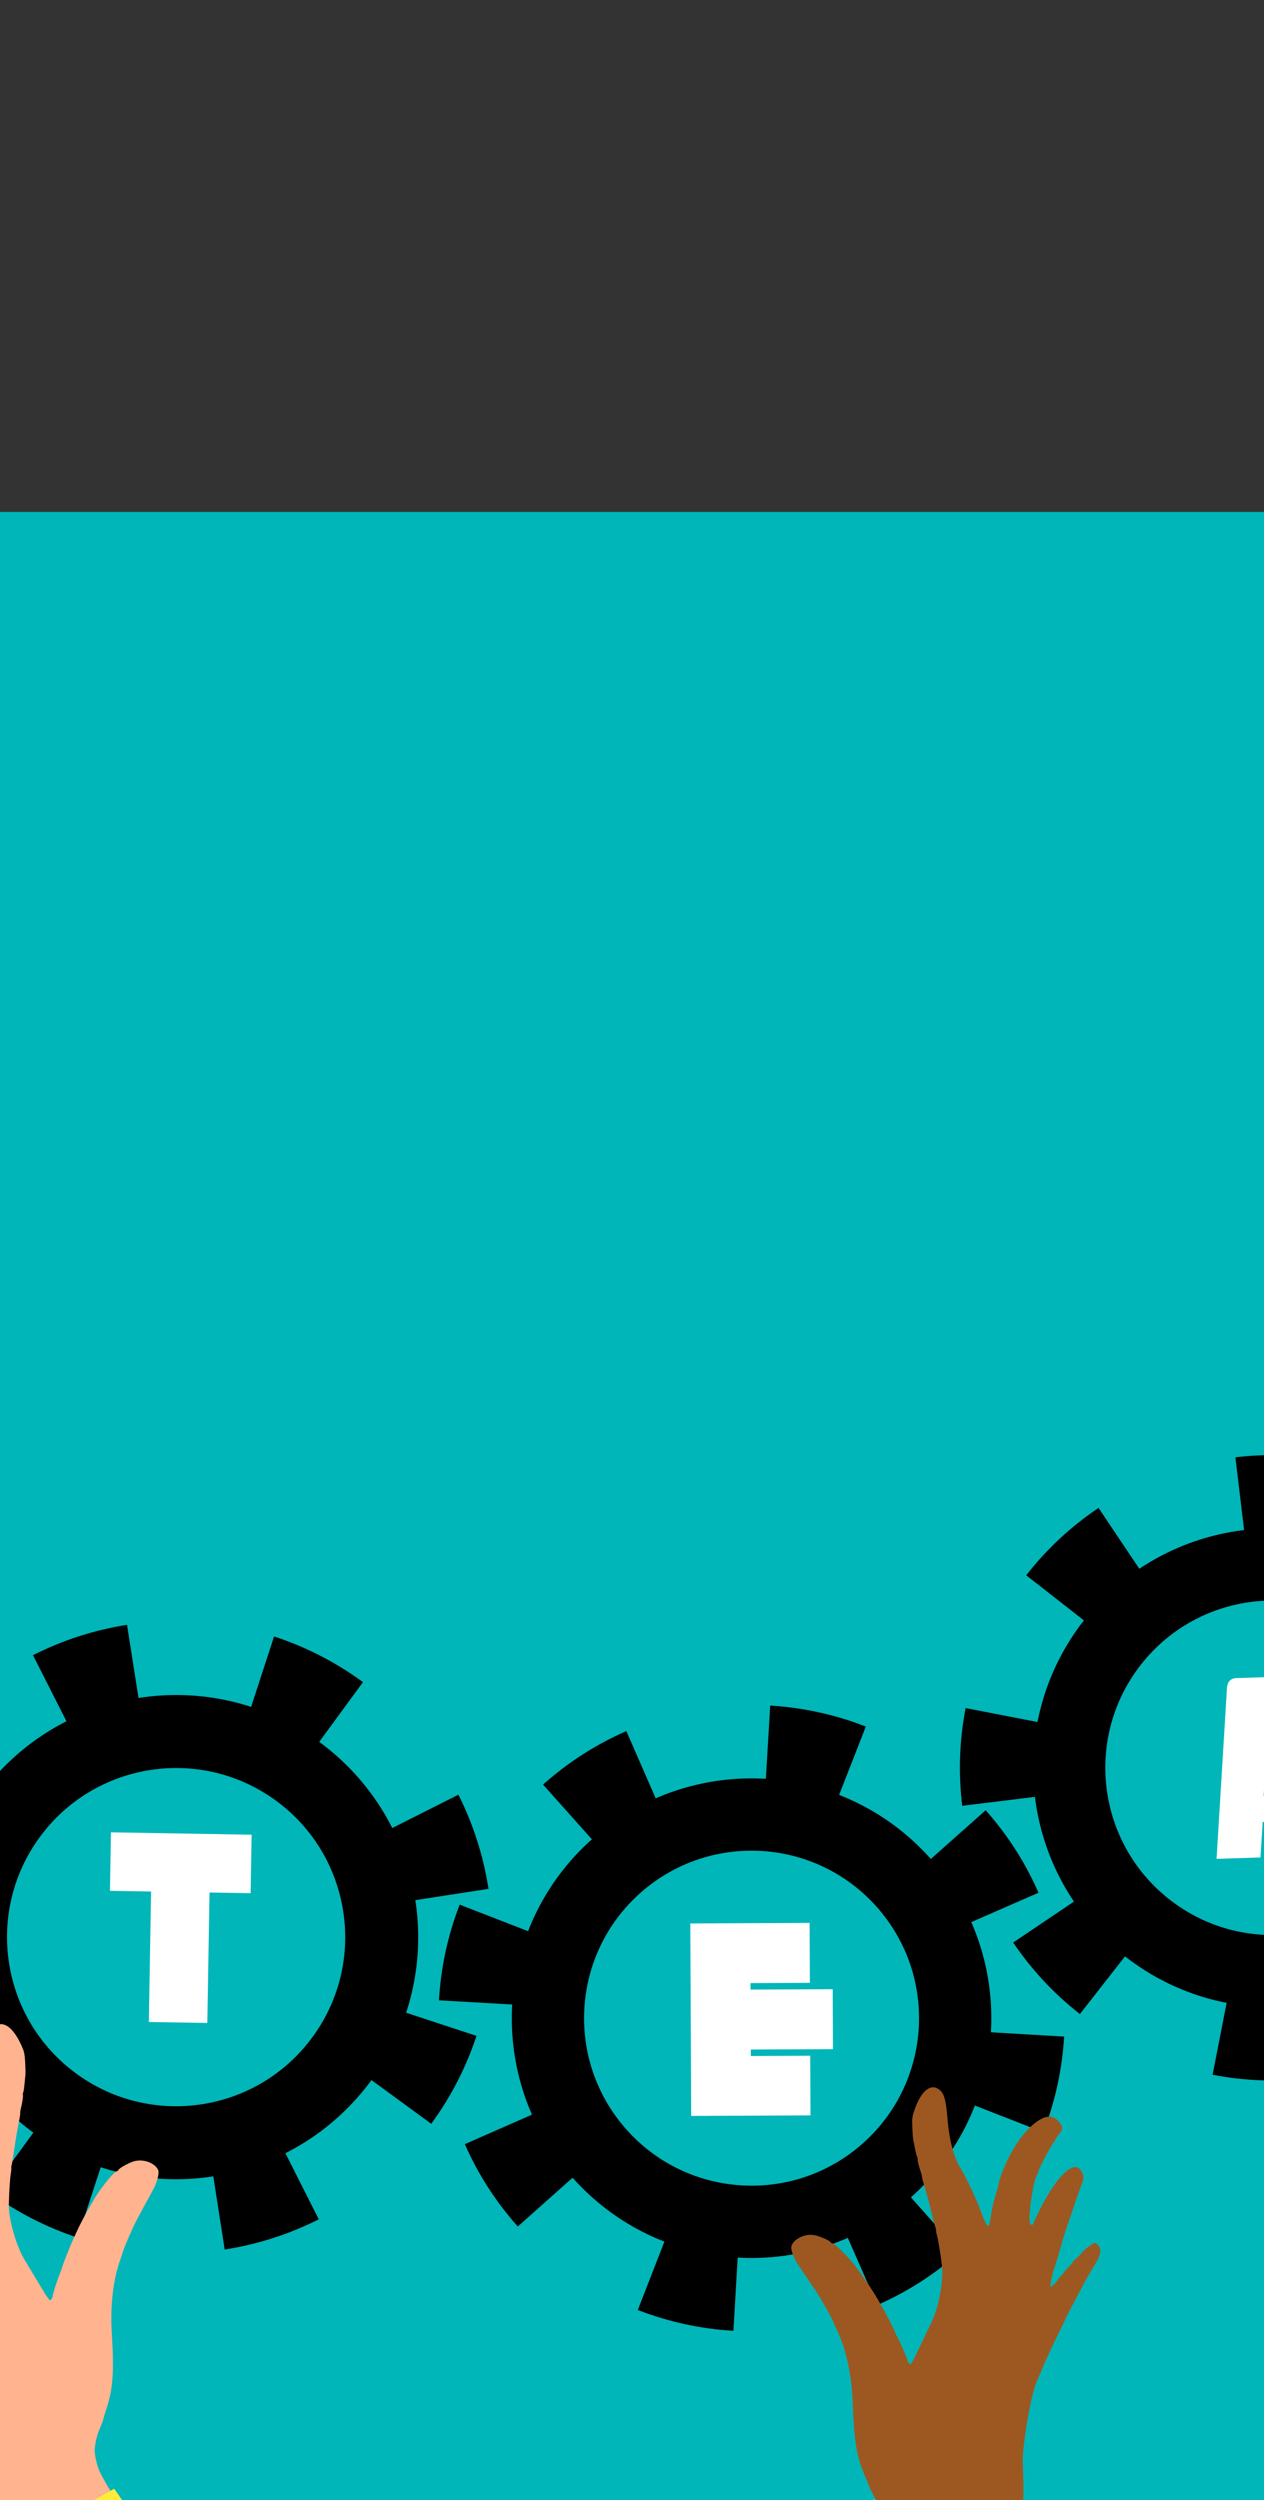 <?xml version="1.0" encoding="utf-8"?>
<svg xmlns="http://www.w3.org/2000/svg" xmlns:xlink="http://www.w3.org/1999/xlink" version= "1.1" width="720px" height="1424px" viewBox="0 0 720 1424">
<rect x="0" y="0" width="720" height="1424" fill="#333333" stroke="none"/>
<g id="layer1">
<g style="fill:rgb(0,182,185); fill-opacity:1.0; stroke-linejoin: miter">
<path d="M-230.521,291.565L697.712,291.566L1625.946,291.568L1625.946,1554.1Q697.712,1554.102,-230.521,1554.103Q-230.521,922.834,-230.521,291.565"/>
</g>
<g style="fill:rgb(0,0,0); fill-opacity:1.0; stroke-linejoin: miter">
<path d="M337.502,1047.258L337.502,1047.257C393.944,997.221,480.263,1002.413,530.301,1058.855L530.301,1058.854C580.338,1115.297,575.146,1201.615,518.705,1251.652L518.705,1251.652C462.263,1301.689,375.944,1296.498,325.907,1240.056L325.907,1240.055C275.869,1183.614,281.061,1097.296,337.502,1047.258L337.502,1047.257 M364.816,1078.069L364.817,1078.067C325.39,1113.021,321.764,1173.316,356.717,1212.743L356.717,1212.741C391.669,1252.168,451.965,1255.795,491.391,1220.843L491.391,1220.842C530.817,1185.89,534.443,1125.594,499.491,1086.168L499.491,1086.168C464.539,1046.742,404.243,1043.116,364.816,1078.069 Z"/>
</g>
<g style="fill:rgb(0,0,0); fill-opacity:1.0; stroke-linejoin: miter">
<path d="M438.735,971.422L438.735,971.42C457.292,972.53,475.687,976.525,493.19,983.37L477.034,1024.682C463.895,1019.544,450.063,1016.537,436.091,1015.702 Z M561.453,1031.022L561.454,1031.021C561.493,1031.066,561.532,1031.111,561.561,1031.142L561.561,1031.142L561.561,1031.142L561.56,1031.141C574.258,1045.465,584.253,1061.296,591.557,1077.994L550.916,1095.771C545.448,1083.271,537.951,1071.38,528.367,1060.569L528.368,1060.568L528.366,1060.567L528.368,1060.568C528.395,1060.601,528.255,1060.443,528.295,1060.487 Z M606.146,1159.936L606.145,1159.934C605.053,1178.494,601.074,1196.891,594.245,1214.4L552.918,1198.28C558.045,1185.136,561.041,1171.302,561.864,1157.329 Z M546.649,1282.706L546.649,1282.705C546.574,1282.773,546.492,1282.845,546.417,1282.912L546.418,1282.911C532.135,1295.573,516.352,1305.549,499.707,1312.846L481.895,1272.222C494.356,1266.758,506.211,1259.276,516.99,1249.719L516.99,1249.718C517.065,1249.653,517.088,1249.633,517.163,1249.566 Z M417.776,1327.505L417.776,1327.504C399.217,1326.429,380.816,1322.466,363.302,1315.651L379.387,1274.312C392.534,1279.428,406.372,1282.411,420.346,1283.222 Z M294.955,1268.115L294.956,1268.114C294.863,1268.012,294.738,1267.871,294.648,1267.769L294.649,1267.768C282.022,1253.528,272.067,1237.792,264.774,1221.199L305.384,1203.352C310.843,1215.774,318.31,1227.593,327.841,1238.343L327.841,1238.342C327.916,1238.428,327.997,1238.519,328.071,1238.602 Z M250.043,1139.28L250.043,1139.278C251.105,1120.719,255.052,1102.314,261.851,1084.795L303.205,1100.844C298.102,1113.996,295.13,1127.838,294.33,1141.812 Z M309.331,1016.405L309.332,1016.405C309.478,1016.275,309.639,1016.132,309.789,1015.998L309.79,1015.998C324.152,1003.266,340.032,993.25,356.78,985.941L374.523,1026.597C361.985,1032.069,350.057,1039.581,339.216,1049.191L339.217,1049.191C339.105,1049.29,338.981,1049.4,338.867,1049.502 Z"/>
</g>
<g style="fill:rgb(0,0,0); fill-opacity:1.0; stroke-linejoin: miter">
<path d="M535.231,941.352L535.231,941.352L535.231,941.352L535.231,941.352"/>
</g>
<g style="fill:rgb(0,0,0); fill-opacity:1.0; stroke-linejoin: miter">
<path d="M82.004,1019.056L82.004,1019.056L82.004,1019.056L82.004,1019.056L82.004,1019.056 Z"/>
</g>
<g style="fill:rgb(0,0,0); fill-opacity:1.0; stroke-linejoin: miter">
<path d="M82.004,1019.056L82.004,1019.056L82.004,1019.056L82.004,1019.056L82.004,1019.056 Z"/>
</g>
<g style="fill:rgb(157,88,33); fill-opacity:1.0; stroke-linejoin: miter">
<path d="M624.654,1288.149L624.654,1288.149L624.655,1288.149L624.654,1288.149L624.655,1288.15C623.492,1290.106,622.17,1292.228,621.772,1292.884C620.192,1295.484,615.982,1303.19,614.722,1305.702C613.965,1307.209,612.541,1309.886,611.544,1311.678C609.326,1315.664,600.136,1334.61,597.903,1339.619C597.011,1341.618,595.951,1343.893,595.544,1344.744C595.146,1345.578,594.107,1348.017,593.207,1350.194C592.3,1352.385,591.048,1355.349,590.384,1356.858C587.164,1364.176,582.277,1392.908,582.604,1402.566C582.994,1414.143,583.055,1418.002,582.906,1421.182C582.815,1423.094,582.798,1426.677,582.849,1429.182C582.898,1431.623,582.587,1436.769,582.136,1440.615C580.648,1449.834,576.48,1459.707,576.48,1459.707C575.277,1462.559,573.358,1467.164,571.278,1472.136C568.156,1479.592,567.217,1481.703,566.433,1483.33C565.971,1484.29,565.199,1486.119,564.748,1487.266C563.145,1491.351,561.597,1494.842,560.936,1496.038C560.577,1496.689,559.608,1498.874,558.746,1500.867C555.788,1507.71,575.535,1460.956,558.758,1501.399L546.85,1522.051C467.315,1500.614,472.488,1493.113,472.488,1493.113C472.971,1492.412,473.691,1491.496,474.052,1491.019C474.395,1490.565,474.906,1489.714,475.188,1489.251C475.483,1488.766,477.523,1485.722,479.689,1482.492C481.855,1479.262,484.606,1475.022,485.767,1473.066C486.928,1471.109,488.526,1468.451,489.322,1467.14C493.634,1460.046,496.418,1454.39,499.793,1446.073C501.124,1442.792,502.119,1435.621,501.604,1432.674C500.927,1428.799,499.642,1425.032,497.887,1421.794C496.155,1418.603,495.252,1416.696,494.703,1415.024C494.526,1414.483,493.545,1412.179,492.572,1409.931C487.981,1399.321,486.462,1389.947,485.706,1368.328C485.159,1352.684,482.049,1338.381,476.887,1327.422C475.927,1325.383,474.883,1322.977,474.586,1322.179C474.131,1320.954,469.476,1312.528,466.659,1307.847C465.867,1306.532,459.399,1296.849,455.092,1290.591C452.01,1286.113,450.123,1280.952,450.894,1279.006C452.457,1275.055,458.276,1272.254,463.434,1272.951C466.265,1273.334,472.595,1276.004,473.07,1277.008C473.244,1277.375,473.811,1277.685,474.315,1277.753C475.447,1277.906,480.73,1282.909,485.265,1288.2C488.863,1292.4,496.74,1303.836,500.041,1309.671C501.135,1311.604,502.209,1313.492,502.424,1313.836C503.789,1316.011,510.029,1328.188,509.986,1328.502C509.96,1328.69,510.465,1329.834,511.118,1331.025C512.932,1334.332,516.922,1343.531,516.837,1344.16C516.785,1344.538,517.26,1345.361,517.802,1346.021C518.8,1347.235,519.03,1346.891,524.394,1335.638C527.434,1329.259,530.239,1323.369,530.651,1322.521C534.677,1314.232,537.476,1298.977,536.561,1290.652C535.896,1284.607,534.452,1275.623,533.736,1273.168C533.402,1272.023,533.161,1270.784,533.212,1270.406C533.264,1270.029,533.111,1269.181,532.83,1268.497C532.581,1267.892,531.804,1264.975,531.076,1262.046C529.231,1254.634,528.715,1252.503,526.476,1244.899C525.73,1242.364,525.139,1240.106,525.181,1239.792C525.223,1239.477,524.995,1238.415,524.615,1237.345C523.417,1233.975,522.58,1230.601,522.699,1229.72C522.767,1229.217,522.563,1228.579,522.329,1228.196C522.089,1227.807,521.62,1225.859,521.245,1223.887C520.872,1221.914,520.413,1219.551,520.219,1218.687C520.013,1217.767,519.781,1214.524,519.662,1211.438C519.468,1206.412,519.619,1205.354,521.119,1201.131C524.787,1190.808,530.138,1186.479,534.915,1190.057C537.757,1192.185,538.837,1195.896,539.651,1206.198C540.632,1218.621,543.231,1228.523,547.119,1234.815C550.273,1239.917,556.121,1252.379,558.952,1260.05C562.591,1269.907,563.309,1270.119,564.512,1261.57C564.962,1258.363,566.041,1253.578,566.918,1250.878C567.796,1248.179,568.662,1245.093,568.797,1244.087C569.197,1241.13,572.13,1233.513,575.014,1227.953C579.581,1219.148,585.448,1211.875,590.952,1208.137C596.381,1204.45,600.401,1204.719,603.589,1208.949C605.615,1211.638,605.509,1212.8,603.056,1215.731C601.994,1217.0,601.092,1218.411,601.033,1218.852C600.973,1219.292,600.636,1219.887,600.279,1220.159C599.28,1220.92,591.835,1234.775,591.63,1236.284C591.537,1236.977,590.838,1238.735,590.071,1240.237C588.574,1243.169,586.15,1259.369,586.42,1264.404C586.568,1267.176,588.075,1268.213,588.766,1266.003C588.977,1265.325,590.376,1262.321,591.84,1259.372C601.819,1239.271,611.88,1229.605,615.888,1236.426C617.4,1238.998,617.536,1240.563,616.416,1243.414C615.387,1246.037,613.415,1251.466,610.484,1260.292C609.526,1263.174,608.291,1266.711,607.743,1268.248C606.743,1271.05,605.31,1275.732,603.207,1283.328C602.557,1285.673,601.584,1288.879,601.033,1290.4C599.64,1294.253,598.025,1301.482,598.403,1302.279C598.674,1302.852,602.313,1299.413,602.44,1298.469C602.465,1298.28,603.311,1297.242,604.344,1296.228C605.379,1295.215,606.223,1294.177,606.249,1293.987C606.283,1293.736,607.316,1292.579,608.519,1291.412C609.75,1290.218,610.763,1289.026,610.797,1288.774C610.84,1288.46,611.891,1287.321,613.121,1286.27C614.352,1285.219,615.825,1283.611,616.408,1282.807C617.558,1281.218,622.848,1277.336,623.792,1277.463C624.106,1277.506,624.887,1278.09,625.534,1278.788C627.403,1280.801,627.064,1284.055,624.654,1288.149L624.654,1288.149L624.654,1288.149L624.654,1288.149L624.654,1288.149 Z"/>
</g>
<g style="fill:rgb(0,0,0); fill-opacity:1.0; stroke-linejoin: miter">
<path d="M561.04,1495.845L561.058,1495.847L561.04,1495.845 Z"/>
</g>
<g style="fill:rgb(255,255,255); fill-opacity:1.0; stroke-linejoin: miter">
<path d="M497.772,1423.521L486.804,1443.558L475.835,1463.595Q521.08,1488.363,566.326,1513.132Q577.295,1493.095,588.264,1473.059Q543.018,1448.289,497.772,1423.521 Z"/>
</g>
<g style="fill:rgb(0,0,0); fill-opacity:1.0; stroke-linejoin: miter">
<path d="M181.444,991.798L181.443,991.798C119.866,946.996,33.628,960.594,-11.176,1022.171L-11.176,1022.17C-55.978,1083.747,-42.381,1169.984,19.196,1214.787L19.195,1214.787C80.772,1259.59,167.011,1245.993,211.814,1184.417L211.813,1184.416C256.619,1122.84,243.021,1036.602,181.444,991.798L181.443,991.798 M156.987,1025.412L156.986,1025.411C200,1056.708,209.499,1116.947,178.201,1159.96L178.201,1159.96C146.905,1202.972,86.665,1212.471,43.652,1181.175L43.651,1181.174C0.639,1149.879,-8.859,1089.64,22.437,1046.627L22.436,1046.626C53.733,1003.614,113.973,994.116,156.987,1025.412 Z"/>
</g>
<g style="fill:rgb(0,0,0); fill-opacity:1.0; stroke-linejoin: miter">
<path d="M72.35,925.42L72.35,925.418C53.81,928.335,35.713,934.135,18.788,942.713L39.034,982.659C51.74,976.22,65.347,971.856,79.307,969.66 Z M-45.183,997.225L-45.184,997.225C-45.219,997.274,-45.254,997.322,-45.279,997.357L-45.28,997.357L-45.279,997.357L-45.279,997.355C-56.648,1012.982,-65.155,1029.862,-70.874,1047.35L-28.308,1061.268C-24.027,1048.177,-17.648,1035.499,-9.067,1023.706L-9.068,1023.705L-9.065,1023.704L-9.067,1023.705C-9.091,1023.74,-8.966,1023.568,-9.002,1023.617 Z M-77.579,1131.11L-77.578,1131.108C-74.679,1149.653,-68.894,1167.754,-60.332,1184.686L-20.368,1164.474C-26.796,1151.764,-31.15,1138.153,-33.333,1124.191 Z M-5.871,1248.706L-5.872,1248.705C-5.79,1248.765,-5.7,1248.831,-5.618,1248.89L-5.619,1248.889C9.963,1260.227,26.792,1268.719,44.227,1274.437L58.183,1231.884C45.13,1227.603,32.491,1221.236,20.73,1212.678L20.73,1212.676C20.648,1212.619,20.624,1212.601,20.542,1212.541 Z M127.983,1281.215L127.983,1281.212C146.53,1278.33,164.637,1272.561,181.575,1264.013L161.397,1224.033C148.683,1230.45,135.066,1234.791,121.102,1236.963 Z M245.643,1209.608L245.643,1209.607C245.726,1209.495,245.838,1209.342,245.918,1209.231L245.918,1209.23C257.224,1193.694,265.7,1176.915,271.418,1159.532L228.874,1145.54C224.595,1158.553,218.239,1171.155,209.705,1182.883L209.704,1182.882C209.638,1182.975,209.565,1183.075,209.498,1183.166 Z M278.268,1075.781L278.267,1075.779C275.399,1057.232,269.645,1039.12,261.111,1022.175L221.112,1042.318C227.518,1055.039,231.848,1068.659,234.008,1082.624 Z M206.758,958.059L206.757,958.059C206.598,957.943,206.422,957.814,206.258,957.695L206.257,957.694C190.589,946.294,173.658,937.771,156.118,932.052L142.235,974.631C155.366,978.912,168.082,985.303,179.909,993.908L179.909,993.907C180.03,993.996,180.165,994.095,180.29,994.186 Z"/>
</g>
<g style="fill:rgb(0,0,0); fill-opacity:1.0; stroke-linejoin: miter">
<path d="M325.559,1021.982L325.558,1021.982L325.558,1021.983L325.559,1021.982"/>
</g>
<g style="fill:rgb(0,0,0); fill-opacity:1.0; stroke-linejoin: miter">
<path d="M-81.826,1230.39L-81.826,1230.39L-81.826,1230.39L-81.826,1230.39L-81.826,1230.39 Z"/>
</g>
<g style="fill:rgb(0,0,0); fill-opacity:1.0; stroke-linejoin: miter">
<path d="M-81.826,1230.39L-81.826,1230.39L-81.826,1230.39L-81.826,1230.39L-81.826,1230.39 Z"/>
</g>
<g style="fill:rgb(255,179,143); fill-opacity:1.0; stroke-linejoin: miter">
<path d="M-83.73,1261.748L-83.731,1261.748L-83.731,1261.749L-83.73,1261.749L-83.731,1261.749C-82.373,1263.602,-80.838,1265.606,-80.374,1266.226C-78.534,1268.686,-73.556,1276.021,-72.045,1278.423C-71.139,1279.864,-69.448,1282.415,-68.272,1284.12C-65.656,1287.91,-54.581,1306.057,-51.851,1310.873C-50.761,1312.796,-49.474,1314.979,-48.983,1315.795C-48.502,1316.594,-47.222,1318.944,-46.105,1321.044C-44.981,1323.158,-43.435,1326.016,-42.621,1327.467C-38.676,1334.509,-30.976,1362.907,-30.365,1372.644C-29.634,1384.315,-29.321,1388.2,-28.862,1391.381C-28.585,1393.294,-28.22,1396.893,-28.029,1399.415C-27.84,1401.872,-27.028,1407.013,-26.202,1410.835C-23.811,1419.954,-18.665,1429.471,-18.665,1429.471C-17.179,1432.22,-14.804,1436.661,-12.23,1441.455C-8.369,1448.645,-7.221,1450.675,-6.275,1452.234C-5.718,1453.153,-4.763,1454.917,-4.2,1456.026C-2.192,1459.975,-0.297,1463.332,0.483,1464.471C0.906,1465.091,2.093,1467.192,3.152,1469.111C6.79,1475.7,-17.594,1430.633,3.192,1469.646L17.164,1489.244C95.009,1459.982,89.081,1452.946,89.081,1452.946C88.528,1452.288,87.716,1451.438,87.306,1450.993C86.918,1450.571,86.321,1449.764,85.993,1449.326C85.65,1448.867,83.304,1446.007,80.814,1442.972C78.324,1439.936,75.148,1435.942,73.791,1434.089C72.434,1432.235,70.571,1429.72,69.643,1428.48C64.622,1421.769,61.275,1416.355,57.076,1408.326C55.419,1405.158,53.724,1398.048,53.955,1395.036C54.259,1391.076,55.184,1387.166,56.634,1383.743C58.064,1380.367,58.787,1378.363,59.176,1376.63C59.302,1376.069,60.063,1373.659,60.822,1371.305C64.406,1360.197,65.022,1350.63,63.683,1328.831C62.715,1313.057,64.451,1298.382,68.574,1286.869C69.341,1284.726,70.157,1282.207,70.378,1281.376C70.716,1280.101,74.576,1271.182,76.952,1266.205C77.62,1264.806,83.18,1254.447,86.901,1247.741C89.563,1242.942,90.959,1237.573,89.995,1235.692C88.04,1231.873,81.921,1229.623,76.805,1230.825C73.998,1231.484,67.896,1234.783,67.516,1235.836C67.376,1236.223,66.836,1236.589,66.337,1236.706C65.214,1236.97,60.391,1242.511,56.348,1248.268C53.139,1252.837,46.334,1265.095,43.583,1271.278C42.672,1273.328,41.776,1275.328,41.593,1275.696C40.432,1278.014,35.344,1290.855,35.417,1291.167C35.462,1291.354,35.066,1292.552,34.525,1293.812C33.024,1297.312,29.907,1306.944,30.053,1307.568C30.142,1307.942,29.745,1308.815,29.263,1309.531C28.379,1310.847,28.115,1310.524,21.631,1299.737C17.957,1293.622,14.567,1287.975,14.07,1287.162C9.221,1279.224,4.926,1264.165,5.038,1255.711C5.119,1249.572,5.697,1240.404,6.179,1237.867C6.403,1236.684,6.525,1235.416,6.437,1235.041C6.349,1234.667,6.42,1233.801,6.636,1233.086C6.827,1232.454,7.325,1229.447,7.773,1226.433C8.907,1218.805,9.219,1216.614,10.73,1208.755C11.234,1206.135,11.609,1203.809,11.536,1203.497C11.463,1203.185,11.589,1202.095,11.867,1200.984C12.743,1197.48,13.257,1194.008,13.052,1193.134C12.935,1192.636,13.077,1191.975,13.276,1191.568C13.479,1191.153,13.762,1189.15,13.946,1187.132C14.13,1185.114,14.363,1182.694,14.473,1181.808C14.59,1180.862,14.509,1177.582,14.329,1174.469C14.036,1169.399,13.782,1168.351,11.864,1164.252C7.176,1154.235,1.379,1150.405,-3.074,1154.464C-5.724,1156.878,-6.449,1160.711,-6.267,1171.144C-6.047,1183.724,-7.696,1193.926,-10.994,1200.626C-13.668,1206.059,-18.334,1219.149,-20.435,1227.134C-23.134,1237.392,-23.835,1237.675,-25.874,1229.2C-26.638,1226.022,-28.186,1221.318,-29.33,1218.69C-30.474,1216.063,-31.644,1213.046,-31.878,1212.047C-32.567,1209.115,-36.253,1201.746,-39.691,1196.438C-45.135,1188.033,-51.738,1181.295,-57.631,1178.072C-63.444,1174.894,-67.458,1175.555,-70.251,1180.115C-72.026,1183.014,-71.806,1184.171,-69.057,1186.878C-67.867,1188.051,-66.823,1189.381,-66.721,1189.818C-66.618,1190.254,-66.222,1190.82,-65.837,1191.059C-64.758,1191.727,-55.932,1204.927,-55.58,1206.424C-55.419,1207.11,-54.546,1208.809,-53.629,1210.244C-51.84,1213.045,-47.832,1229.09,-47.614,1234.175C-47.494,1236.975,-48.907,1238.164,-49.817,1236.009C-50.095,1235.349,-51.792,1232.466,-53.55,1229.645C-65.529,1210.414,-76.578,1201.677,-79.943,1208.92C-81.213,1211.652,-81.198,1213.237,-79.795,1215.994C-78.506,1218.53,-75.998,1223.794,-72.195,1232.378C-70.953,1235.182,-69.368,1238.616,-68.669,1240.108C-67.392,1242.827,-65.497,1247.392,-62.646,1254.821C-61.766,1257.114,-60.476,1260.241,-59.775,1261.718C-58.001,1265.453,-55.677,1272.561,-55.978,1273.399C-56.195,1274.002,-60.186,1270.898,-60.406,1269.962C-60.45,1269.775,-61.4,1268.813,-62.537,1267.895C-63.675,1266.977,-64.624,1266.016,-64.668,1265.828C-64.727,1265.579,-65.878,1264.517,-67.199,1263.461C-68.552,1262.38,-69.686,1261.281,-69.745,1261.031C-69.818,1260.719,-70.985,1259.676,-72.324,1258.74C-73.662,1257.803,-75.298,1256.331,-75.962,1255.579C-77.272,1254.095,-82.965,1250.706,-83.901,1250.926C-84.213,1250.999,-84.941,1251.663,-85.524,1252.427C-87.206,1254.631,-86.55,1257.868,-83.73,1261.748L-83.73,1261.749L-83.73,1261.748L-83.731,1261.748L-83.73,1261.748 Z"/>
</g>
<g style="fill:rgb(0,0,0); fill-opacity:1.0; stroke-linejoin: miter">
<path d="M644.234,1001.346L644.234,1001.347L644.234,1001.346L644.234,1001.347L644.234,1001.346 Z"/>
</g>
<g style="fill:rgb(0,0,0); fill-opacity:1.0; stroke-linejoin: miter">
<path d="M644.234,1001.346L644.234,1001.347L644.234,1001.346L644.234,1001.347L644.234,1001.346 Z"/>
</g>
<g style="fill:rgb(0,0,0); fill-opacity:1.0; stroke-linejoin: miter">
<path d="M617.703,922.518L617.704,922.518C664.278,863.323,750.021,853.092,809.217,899.665L809.217,899.664C868.412,946.239,878.644,1031.982,832.07,1091.177L832.071,1091.177C785.496,1150.373,699.752,1160.605,640.557,1114.03L640.557,1114.03C581.361,1067.457,571.13,981.714,617.703,922.518L617.704,922.518 M650.017,947.942L650.017,947.94C617.483,989.291,624.63,1049.184,665.98,1081.717L665.981,1081.717C707.33,1114.251,767.224,1107.104,799.757,1065.754L799.758,1065.753C832.291,1024.405,825.143,964.511,783.794,931.978L783.794,931.977C742.444,899.445,682.55,906.592,650.017,947.942 Z"/>
</g>
<g style="fill:rgb(0,0,0); fill-opacity:1.0; stroke-linejoin: miter">
<path d="M703.709,830.016L703.709,830.014C722.141,827.809,740.926,828.466,759.341,832.083L750.804,875.548C736.98,872.833,722.854,872.335,708.976,873.997 Z M834.885,866.781L834.886,866.781C834.932,866.818,834.978,866.855,835.012,866.881L835.012,866.88L835.012,866.881L835.011,866.879C850.032,878.699,862.666,892.481,872.81,907.59L836.032,932.278C828.439,920.967,818.959,910.614,807.622,901.693L807.622,901.693L807.62,901.692L807.622,901.692C807.654,901.719,807.489,901.589,807.536,901.626 Z M901.702,985.519L901.701,985.517C903.925,1003.949,903.283,1022.734,899.682,1041.152L856.21,1032.653C858.913,1018.827,859.399,1004.7,857.725,990.823 Z M865.046,1116.728L865.047,1116.728C864.984,1116.807,864.917,1116.893,864.855,1116.972L864.855,1116.971C853.07,1131.951,839.333,1144.557,824.273,1154.685L799.553,1117.928C810.827,1110.346,821.147,1100.889,830.043,1089.582L830.042,1089.58C830.104,1089.503,830.123,1089.48,830.185,1089.401 Z M746.367,1183.644L746.367,1183.642C727.938,1185.882,709.152,1185.257,690.732,1181.672L699.194,1138.192C713.022,1140.883,727.15,1141.357,741.026,1139.672 Z M615.126,1147.101L615.126,1147.1C615.017,1147.015,614.869,1146.899,614.762,1146.815L614.763,1146.815C599.826,1135.064,587.249,1121.37,577.134,1106.361L613.87,1081.609C621.441,1092.845,630.878,1103.133,642.153,1112.003L642.153,1112.002C642.241,1112.073,642.338,1112.149,642.426,1112.217 Z M548.108,1028.479L548.107,1028.477C545.854,1010.052,546.464,991.265,550.033,972.842L593.521,981.267C590.841,995.097,590.379,1009.226,592.077,1023.1 Z M584.541,897.205L584.541,897.204C584.661,897.051,584.795,896.881,584.918,896.724L584.919,896.723C596.77,881.661,610.596,868.997,625.755,858.84L650.412,895.639C639.063,903.243,628.676,912.744,619.731,924.114L619.731,924.113C619.64,924.23,619.538,924.361,619.443,924.48 Z"/>
</g>
<g style="fill:rgb(0,0,0); fill-opacity:1.0; stroke-linejoin: miter">
<path d="M541.86,966.303L541.86,966.303L541.86,966.303L541.86,966.303"/>
</g>
<g style="fill:rgb(255,199,168); fill-opacity:1.0; stroke-linejoin: miter">
<path d="M942.665,1108.22L942.666,1108.221L942.666,1108.22L942.666,1108.221L942.666,1108.221C941.871,1110.35,940.949,1112.67,940.674,1113.385C939.583,1116.221,936.816,1124.541,936.024,1127.233C935.548,1128.849,934.624,1131.731,933.963,1133.67C932.491,1137.981,926.827,1158.23,925.522,1163.55C925,1165.672,924.362,1168.096,924.114,1169.005C923.871,1169.895,923.284,1172.476,922.785,1174.775C922.283,1177.09,921.579,1180.225,921.195,1181.825C919.332,1189.589,919.634,1218.69,921.669,1228.123C924.11,1239.43,924.856,1243.211,925.274,1246.363C925.524,1248.257,926.144,1251.782,926.639,1254.234C927.121,1256.624,927.729,1261.736,927.97,1265.595C928.145,1274.919,925.803,1285.361,925.803,1285.361C925.128,1288.377,924.06,1293.243,922.899,1298.498C921.156,1306.38,920.608,1308.62,920.127,1310.359C919.843,1311.383,919.409,1313.319,919.17,1314.526C918.321,1318.824,917.418,1322.53,916.983,1323.824C916.746,1324.527,916.181,1326.846,915.688,1328.958C913.996,1336.207,925.096,1286.756,915.794,1329.477L907.761,1351.888C825.797,1344.951,829.549,1336.661,829.549,1336.661C829.899,1335.886,830.444,1334.858,830.713,1334.325C830.97,1333.819,831.321,1332.891,831.515,1332.386C831.719,1331.857,833.183,1328.504,834.737,1324.945C836.293,1321.386,838.242,1316.731,839.036,1314.602C839.829,1312.473,840.927,1309.578,841.477,1308.148C844.453,1300.411,846.184,1294.358,848.024,1285.586C848.749,1282.126,848.452,1274.903,847.423,1272.097C846.069,1268.409,844.137,1264.936,841.837,1262.067C839.569,1259.238,838.343,1257.524,837.506,1255.979C837.236,1255.479,835.863,1253.389,834.509,1251.353C828.111,1241.742,824.954,1232.801,820.371,1211.691C817.053,1196.416,811.457,1182.913,804.438,1173.061C803.133,1171.228,801.678,1169.05,801.245,1168.318C800.581,1167.195,794.509,1159.742,790.91,1155.643C789.898,1154.491,781.822,1146.125,776.478,1140.741C772.654,1136.888,769.883,1132.152,770.294,1130.102C771.13,1125.942,776.35,1122.156,781.542,1121.925C784.391,1121.799,791.086,1123.298,791.732,1124.199C791.968,1124.53,792.58,1124.733,793.087,1124.71C794.227,1124.66,800.307,1128.638,805.703,1133.032C809.984,1136.519,819.757,1146.358,824.037,1151.504C825.455,1153.21,826.845,1154.874,827.119,1155.175C828.847,1157.07,837.141,1167.926,837.155,1168.243C837.163,1168.432,837.862,1169.467,838.715,1170.521C841.085,1173.448,846.64,1181.779,846.668,1182.413C846.684,1182.793,847.297,1183.517,847.947,1184.069C849.144,1185.085,849.308,1184.707,852.581,1172.696C854.435,1165.888,856.144,1159.601,856.399,1158.694C858.882,1149.835,858.923,1134.346,856.544,1126.328C854.817,1120.507,851.803,1111.935,850.663,1109.649C850.132,1108.583,849.675,1107.409,849.658,1107.029C849.641,1106.649,849.341,1105.843,848.943,1105.221C848.591,1104.671,847.309,1101.942,846.073,1099.193C842.944,1092.237,842.058,1090.236,838.508,1083.16C837.324,1080.802,836.341,1078.688,836.327,1078.372C836.313,1078.055,835.9,1077.052,835.336,1076.068C833.561,1072.969,832.139,1069.802,832.099,1068.915C832.077,1068.409,831.764,1067.818,831.465,1067.485C831.16,1067.144,830.353,1065.313,829.635,1063.442C828.917,1061.57,828.046,1059.329,827.703,1058.515C827.337,1057.647,826.533,1054.503,825.867,1051.491C824.784,1046.586,824.744,1045.52,825.468,1041.103C827.239,1030.307,831.728,1025.104,837.057,1027.771C840.229,1029.357,841.949,1032.812,844.579,1042.791C847.75,1054.824,852.062,1064.092,857.001,1069.584C861.007,1074.038,868.967,1085.245,873.112,1092.28C878.439,1101.32,879.182,1101.4,878.845,1092.786C878.718,1089.555,878.928,1084.661,879.31,1081.852C879.693,1079.043,879.996,1075.858,879.95,1074.845C879.818,1071.869,881.347,1063.862,883.193,1057.887C886.116,1048.422,890.591,1040.234,895.334,1035.583C900.014,1030.995,904.012,1030.546,907.896,1034.136C910.365,1036.418,910.467,1037.579,908.577,1040.895C907.759,1042.331,907.124,1043.877,907.144,1044.321C907.163,1044.763,906.938,1045.408,906.635,1045.739C905.788,1046.665,900.934,1061.602,901.001,1063.122C901.032,1063.818,900.658,1065.67,900.171,1067.282C899.221,1070.43,899.717,1086.78,900.876,1091.679C901.514,1094.377,903.179,1095.128,903.466,1092.833C903.553,1092.13,904.394,1088.929,905.309,1085.772C911.543,1064.247,919.713,1052.96,924.863,1058.951C926.806,1061.211,927.217,1062.724,926.624,1065.725C926.078,1068.485,925.105,1074.169,923.792,1083.363C923.363,1086.366,922.778,1090.06,922.512,1091.668C922.028,1094.6,921.451,1099.455,920.733,1107.292C920.511,1109.712,920.125,1113.035,919.854,1114.629C919.169,1118.661,918.867,1126.052,919.379,1126.768C919.748,1127.284,922.713,1123.257,922.67,1122.307C922.661,1122.117,923.307,1120.946,924.143,1119.767C924.98,1118.588,925.625,1117.417,925.617,1117.227C925.606,1116.974,926.415,1115.654,927.39,1114.293C928.387,1112.901,929.171,1111.549,929.16,1111.296C929.146,1110.979,929.976,1109.673,930.999,1108.422C932.021,1107.171,933.184,1105.329,933.613,1104.435C934.461,1102.67,938.969,1097.915,939.92,1097.873C940.236,1097.859,941.107,1098.294,941.867,1098.865C944.061,1100.512,944.307,1103.769,942.665,1108.22L942.666,1108.221L942.665,1108.22L942.666,1108.221L942.665,1108.22 Z"/>
</g>
<g style="fill:rgb(0,0,0); fill-opacity:1.0; stroke-linejoin: miter">
<path d="M834.868,1278.225L814.471,1331.777L794.075,1385.328Q847.451,1405.658,900.825,1425.988Q921.223,1372.437,941.619,1318.885Q888.243,1298.555,834.868,1278.225 Z"/>
</g>
<g style="fill:rgb(255,255,255); fill-opacity:1.0; stroke-linejoin: miter">
<path d="M842.031,1263.784L834.813,1285.422L827.594,1307.06Q876.455,1323.361,925.316,1339.663Q932.535,1318.026,939.755,1296.388Q890.893,1280.085,842.031,1263.784 Z"/>
</g>
<g style="fill:rgb(0,0,0); fill-opacity:1.0; stroke-linejoin: miter">
<path d="M827.248,1272.808L785.678,1395.52L721.394,1554.102Q794.187,1554.101,866.98,1554.101C894.123,1474.016,921.254,1393.931,948.384,1313.846C944.059,1312.381,939.735,1310.916,935.41,1309.45Q935.256,1309.905,935.103,1310.359L935.093,1310.361Q935.245,1309.905,935.396,1309.45C930.778,1307.881,926.146,1306.312,921.514,1304.743L921.5,1304.745C897.158,1296.492,872.801,1288.241,848.446,1279.989L848.42,1279.991C848.42,1279.988,848.42,1279.986,848.42,1279.985L848.433,1279.987C848.433,1279.985,848.433,1279.985,848.433,1279.985L848.42,1279.987C844.901,1278.789,841.369,1277.592,837.837,1276.395L837.824,1276.397C834.307,1275.2,830.778,1274.004,827.248,1272.808 Z M840.278,1311.296Q840.289,1311.3,840.301,1311.303L840.275,1311.305C840.276,1311.301,840.277,1311.298,840.278,1311.296 Z M919.523,1312.021L919.523,1312.023C919.512,1312.057,919.501,1312.101,919.488,1312.151L919.476,1312.153C919.489,1312.101,919.5,1312.057,919.51,1312.021 Z M933.303,1315.723Q933.316,1315.727,933.328,1315.732L933.314,1315.734Q932.786,1317.309,932.259,1318.885L932.248,1318.887Q932.776,1317.304,933.303,1315.723 Z"/>
</g>
<g style="fill:rgb(0,0,0); fill-opacity:1.0; stroke-linejoin: miter">
<path d="M913.562,1335.742L907.761,1351.888L913.549,1335.742 Z"/>
</g>
<g style="fill:rgb(0,0,0); fill-opacity:1.0; stroke-linejoin: miter">
<path d="M917.038,1323.698C917.037,1323.702,917.036,1323.706,917.035,1323.711L917.02,1323.712C917.021,1323.706,917.023,1323.702,917.024,1323.698 Z"/>
</g>
<g style="fill:rgb(0,0,0); fill-opacity:1.0; stroke-linejoin: miter">
<path d="M920.043,1310.672Q920.055,1310.677,920.067,1310.681L920.041,1310.683C920.041,1310.678,920.042,1310.675,920.043,1310.672 Z"/>
</g>
<g style="fill:rgb(0,0,0); fill-opacity:1.0; stroke-linejoin: miter">
<path d="M848.321,1283.354Q848.333,1283.359,848.346,1283.363L848.321,1283.365C848.321,1283.36,848.321,1283.357,848.321,1283.354 Z"/>
</g>
<g style="fill:rgb(244,67,54); fill-opacity:1.0; stroke-linejoin: miter">
<path d="M191.06,1147.712L191.06,1147.712L191.06,1147.712L191.06,1147.712"/>
</g>
<g style="fill:rgb(244,67,54); fill-opacity:1.0; stroke-linejoin: miter">
<path d="M33.899,1354.492L33.899,1354.492L33.899,1354.493L33.899,1354.492"/>
</g>
<g style="fill:rgb(255,235,59); fill-opacity:1.0; stroke-linejoin: miter">
<path d="M65.067,1417.427L62.892,1418.65L-3.846,1456.154C-3.845,1456.155,-3.845,1456.157,-3.844,1456.158L-3.848,1456.159L-3.942,1456.208L-4.073,1456.282C-4.073,1456.283,-4.072,1456.284,-4.071,1456.286L-4.076,1456.287L-4.82,1456.702L11.95,1488.13L12.156,1554.103Q79.566,1554.102,146.976,1554.102C145.371,1549.732,143.915,1545.696,142.556,1542.014C141.343,1538.728,137.383,1522.979,131.627,1494.216C130.418,1488.175,128.584,1482.812,126.327,1478.149C122.995,1471.266,118.219,1466.316,112.459,1462.827C107.671,1459.927,100.31,1456.785,90.161,1453.742L65.067,1417.427 Z M0.288,1464.181C0.293,1464.191,0.298,1464.2,0.303,1464.21L0.299,1464.212C0.294,1464.2,0.289,1464.191,0.284,1464.181 Z"/>
</g>
<g style="fill:rgb(229,227,210); fill-opacity:1.0; stroke-linejoin: miter">
<path d="M344.792,920.24L344.792,920.24L344.792,920.239L344.792,920.24"/>
</g>
<g style="fill:rgb(229,227,210); fill-opacity:1.0; stroke-linejoin: miter">
<path d="M576.533,1051.178L576.533,1051.178L576.533,1051.179L576.533,1051.178"/>
</g>
<g style="fill:rgb(0,0,0); fill-opacity:1.0; stroke-linejoin: miter">
<path d="M915.286,960.482L915.284,960.482C869.151,882.415,895.039,781.73,973.107,735.596L973.106,735.595C1051.175,689.462,1151.861,715.348,1197.994,793.415L1197.994,793.414C1244.128,871.481,1218.241,972.167,1140.174,1018.301L1140.172,1018.3C1062.106,1064.435,961.421,1038.549,915.286,960.482L915.284,960.482 M957.901,935.299L957.9,935.298C990.127,989.831,1060.458,1007.913,1114.991,975.687L1114.989,975.686C1169.523,943.461,1187.606,873.13,1155.38,818.598L1155.379,818.597C1123.154,764.066,1052.822,745.984,998.29,778.21L998.289,778.209C943.758,810.435,925.674,880.767,957.901,935.299 Z"/>
</g>
<g style="fill:rgb(0,0,0); fill-opacity:1.0; stroke-linejoin: miter">
<path d="M848.957,823.647L848.955,823.647C854.513,802,863.438,781.205,875.524,762.114L920.583,790.639C911.51,804.97,904.795,820.606,900.611,836.904 Z M947.389,692.458L947.389,692.457C947.451,692.421,947.512,692.385,947.556,692.359L947.556,692.358L947.556,692.359L947.554,692.359C967.366,680.652,988.339,672.48,1009.718,667.682L1021.395,719.716C1005.39,723.308,989.64,729.433,974.688,738.27L974.687,738.269L974.685,738.271L974.686,738.269C974.731,738.244,974.513,738.373,974.575,738.337 Z M1109.766,669.221L1109.764,669.222C1131.419,674.76,1152.221,683.666,1171.321,695.735L1142.835,740.818C1128.497,731.758,1112.856,725.056,1096.553,720.887 Z M1241.042,767.544L1241.041,767.543C1241.103,767.647,1241.17,767.761,1241.232,767.864L1241.231,767.863C1252.905,787.618,1261.065,808.528,1265.868,829.843L1213.844,841.566C1210.248,825.609,1204.132,809.905,1195.321,794.995L1195.319,794.995C1195.259,794.892,1195.241,794.86,1195.18,794.757 Z M1264.414,929.894L1264.411,929.894C1258.895,951.552,1250.004,972.362,1237.952,991.472L1192.846,963.025C1201.893,948.68,1208.582,933.032,1212.738,916.725 Z M1166.203,1061.253L1166.203,1061.253C1166.061,1061.338,1165.866,1061.454,1165.725,1061.537L1165.724,1061.536C1146.027,1073.178,1125.177,1081.325,1103.924,1086.134L1092.157,1034.12C1108.067,1030.521,1123.726,1024.413,1138.594,1015.626L1138.593,1015.625C1138.712,1015.557,1138.838,1015.482,1138.954,1015.413 Z M1003.87,1084.766L1003.868,1084.766C982.207,1079.265,961.389,1070.394,942.269,1058.359L970.678,1013.226C985.031,1022.26,1000.686,1028.936,1016.996,1033.078 Z M872.424,986.668L872.424,986.667C872.304,986.465,872.172,986.241,872.048,986.034L872.048,986.033C860.309,966.168,852.123,945.133,847.331,923.694L899.376,912.061C902.963,928.111,909.099,943.908,917.96,958.902L917.959,958.902C918.051,959.056,918.152,959.227,918.246,959.385 Z"/>
</g>
<g style="fill:rgb(255,179,143); fill-opacity:1.0; stroke-linejoin: miter">
<path d="M1281.008,677.11L1281.008,677.11L1281.008,677.109L1281.008,677.11L1281.009,677.11C1282.886,678.782,1284.909,680.662,1285.536,681.232C1288.023,683.491,1295.494,689.677,1297.952,691.572C1299.428,692.709,1302.03,694.816,1303.764,696.274C1307.62,699.518,1326.23,713.467,1331.192,716.942C1333.172,718.329,1335.416,719.957,1336.254,720.577C1337.074,721.184,1339.5,722.823,1341.671,724.258C1343.856,725.702,1346.807,727.683,1348.303,728.72C1355.562,733.75,1385.688,745.092,1396.229,746.769C1408.864,748.781,1413.062,749.526,1416.479,750.357C1418.533,750.857,1422.415,751.629,1425.141,752.1C1427.799,752.561,1433.313,753.981,1437.389,755.278C1447.072,758.831,1456.901,765.426,1456.901,765.426C1459.74,767.331,1464.33,770.38,1469.283,773.682C1476.712,778.635,1478.803,780.096,1480.403,781.289C1481.346,781.991,1483.168,783.214,1484.317,783.943C1488.408,786.54,1491.868,788.954,1493.027,789.922C1493.657,790.448,1495.822,791.959,1497.803,793.312C1504.6,797.96,1458.056,766.714,1498.381,793.411L1518.271,810.667C1478.298,892.4,1471.252,885.212,1471.252,885.212C1470.593,884.541,1469.752,883.567,1469.31,883.075C1468.891,882.609,1468.075,881.875,1467.632,881.472C1467.169,881.05,1464.297,878.199,1461.25,875.171C1458.204,872.143,1454.184,868.268,1452.307,866.597C1450.429,864.926,1447.884,862.636,1446.63,861.496C1439.844,855.329,1434.297,851.121,1425.988,845.712C1422.711,843.578,1415.145,840.992,1411.841,840.931C1407.496,840.849,1403.141,841.45,1399.262,842.673C1395.437,843.879,1393.178,844.457,1391.25,844.702C1390.627,844.78,1387.922,845.358,1385.28,845.94C1372.81,848.687,1362.327,848.363,1338.725,844.636C1321.647,841.939,1305.483,842.303,1292.515,845.595C1290.102,846.207,1287.274,846.834,1286.345,846.988C1284.922,847.223,1274.806,850.499,1269.139,852.569C1267.545,853.152,1255.686,858.128,1247.994,861.482C1242.49,863.882,1236.497,864.844,1234.549,863.598C1230.594,861.072,1228.781,854.173,1230.621,848.727C1231.632,845.739,1235.859,839.436,1237.047,839.132C1237.482,839.02,1237.937,838.47,1238.117,837.939C1238.521,836.744,1245.057,832.067,1251.748,828.263C1257.058,825.244,1271.116,819.108,1278.136,816.756C1280.463,815.977,1282.736,815.21,1283.154,815.048C1285.8,814.025,1300.315,809.821,1300.648,809.933C1300.846,810.001,1302.193,809.694,1303.622,809.236C1307.588,807.965,1318.403,805.573,1319.067,805.798C1319.466,805.933,1320.457,805.592,1321.287,805.142C1322.813,804.315,1322.489,803.994,1311.416,795.811C1305.138,791.173,1299.341,786.893,1298.508,786.268C1290.367,780.16,1274.414,773.916,1265.194,773.158C1258.5,772.607,1248.456,772.283,1245.642,772.543C1244.331,772.664,1242.936,772.665,1242.537,772.53C1242.139,772.395,1241.188,772.382,1240.387,772.543C1239.679,772.686,1236.352,772.915,1233.023,773.089C1224.598,773.531,1222.179,773.642,1213.463,774.47C1210.557,774.746,1207.984,774.913,1207.652,774.8C1207.32,774.688,1206.12,774.713,1204.88,774.9C1200.974,775.489,1197.139,775.688,1196.209,775.373C1195.678,775.194,1194.943,775.28,1194.479,775.455C1194.006,775.632,1191.795,775.732,1189.578,775.723C1187.361,775.713,1184.702,775.714,1183.725,775.742C1182.683,775.772,1179.119,775.342,1175.748,774.822C1170.256,773.974,1169.141,773.589,1164.877,771.074C1154.455,764.925,1150.888,758.213,1155.771,753.786C1158.676,751.152,1162.927,750.762,1174.269,752.046C1187.947,753.594,1199.23,752.859,1206.87,749.965C1213.066,747.619,1227.808,743.899,1236.722,742.442C1248.176,740.57,1248.556,739.835,1239.54,736.733C1236.158,735.571,1231.196,733.395,1228.452,731.876C1225.71,730.356,1222.546,728.768,1221.483,728.41C1218.362,727.354,1210.719,722.573,1205.296,718.276C1196.709,711.472,1190.057,703.58,1187.162,696.827C1184.305,690.165,1185.442,685.863,1190.699,683.296C1194.041,681.663,1195.279,682.023,1197.941,685.299C1199.094,686.717,1200.435,687.993,1200.9,688.149C1201.364,688.306,1201.939,688.797,1202.159,689.241C1202.774,690.485,1216.231,701.472,1217.825,702.011C1218.556,702.258,1220.316,703.385,1221.783,704.533C1224.647,706.773,1241.704,712.808,1247.22,713.574C1250.257,713.997,1251.699,712.581,1249.446,711.367C1248.757,710.995,1245.793,708.846,1242.904,706.639C1223.207,691.591,1214.841,678.649,1223.08,675.737C1226.188,674.639,1227.912,674.821,1230.769,676.635C1233.397,678.303,1238.868,681.582,1247.822,686.616C1250.746,688.261,1254.321,690.344,1255.873,691.262C1258.701,692.935,1263.476,695.474,1271.27,699.352C1273.676,700.55,1276.947,702.279,1278.482,703.196C1282.366,705.517,1289.865,708.788,1290.809,708.547C1291.487,708.373,1288.523,703.704,1287.526,703.368C1287.327,703.301,1286.379,702.165,1285.497,700.832C1284.616,699.497,1283.668,698.363,1283.468,698.295C1283.202,698.206,1282.166,696.842,1281.153,695.292C1280.117,693.706,1279.037,692.357,1278.772,692.267C1278.44,692.155,1277.426,690.776,1276.545,689.22C1275.665,687.665,1274.231,685.73,1273.481,684.928C1272.001,683.347,1268.904,676.795,1269.24,675.798C1269.352,675.466,1270.15,674.743,1271.043,674.187C1273.619,672.584,1277.077,673.636,1281.008,677.11L1281.008,677.11L1281.008,677.11L1281.008,677.11L1281.008,677.11 Z"/>
</g>
<g style="fill:rgb(255,255,255); fill-opacity:1.0; stroke-linejoin: miter">
<path d="M1401.11,843.161L1420.529,859.268L1439.949,875.375Q1476.322,831.524,1512.695,787.672Q1493.276,771.565,1473.857,755.457Q1437.483,799.309,1401.11,843.161 Z"/>
</g>
<g style="fill:rgb(0,0,0); fill-opacity:1.0; stroke-linejoin: miter">
<path d="M882.721,968.792L882.72,968.793L882.721,968.793L882.721,968.792"/>
</g>
<g style="fill:rgb(229,227,210); fill-opacity:1.0; stroke-linejoin: miter">
<path d="M974.63,679.275L974.63,679.275L974.63,679.274L974.63,679.275"/>
</g>
<g style="fill:rgb(0,0,0); fill-opacity:1.0; stroke-linejoin: miter">
<path d="M1413.131,856.329L1413.131,856.331L1413.131,856.332L1413.131,856.334L1413.131,856.336L1413.131,856.337L1625.343,1006.144C1627.497,905.66,1626.09,827.125,1625.955,826.95C1625.627,826.525,1497.769,768.781,1496.117,768.478C1494.465,768.176,1424.728,843.483,1413.131,856.329L1413.131,856.33L1413.131,856.329L1413.131,856.331L1413.131,856.329L1413.131,856.331L1413.131,856.329 Z"/>
</g>
<g>
<g style="fill:rgb(255,255,255); fill-opacity:1.0; stroke-linejoin: miter">
<path d="M63.203,1043.601L62.639,1076.908L86.048,1077.305L84.789,1151.617L118.096,1152.181L119.355,1077.869L142.764,1078.265L143.328,1044.958L63.203,1043.601 Z"/>
</g>
</g>
<g>
<g style="fill:rgb(255,255,255); fill-opacity:1.0; stroke-linejoin: miter">
<path d="M461.167,1095.185L393.21,1095.496L393.713,1205.124L461.67,1204.812L461.514,1170.834L427.696,1170.989L427.679,1167.303L474.479,1167.088L474.323,1132.95L427.522,1133.164L427.505,1129.478L461.324,1129.323L461.167,1095.185 Z"/>
</g>
</g>
<g>
<g style="fill:rgb(255,255,255); fill-opacity:1.0; stroke-linejoin: miter">
<path d="M724.185,993.835Q725.035,993.835,725.191,994.824L728.869,1022.177Q728.91,1023.454,727.378,1023.502L721.379,1023.693Q721.323,1023.694,721.269,1023.694Q719.846,1023.694,719.807,1022.465L721.617,994.938Q721.712,993.913,722.478,993.888L724.137,993.836Q724.161,993.835,724.185,993.835 Z M742.399,954.547Q742.293,954.547,742.183,954.55L704.275,955.753Q699.041,955.919,698.857,962.186L692.977,1058.707L717.994,1057.914L719.268,1037.686L730.5,1037.33L733.566,1057.42L758.838,1056.618L747.227,960.523Q746.883,957.723,745.682,956.1Q744.657,954.547,742.399,954.547 Z"/>
</g>
</g>
<g>
<g style="fill:rgb(255,255,255); fill-opacity:1.0; stroke-linejoin: miter">
<path d="M1112.571,813.488L1061.535,878.46L1003.803,819.456L1003.803,819.456L1009.998,927.027L1041.28,925.225L1039.649,896.893L1064.166,926.72L1085.818,893.938L1087.466,922.565L1118.749,920.763L1112.571,813.488 Z"/>
</g>
</g>
<g style="fill:rgb(0,0,0); fill-opacity:1.0; stroke-linejoin: miter">
<path d="M488.14,1436.476L488.14,1436.477L410.806,1554.376C495.13,1554.103,510.479,1554.103,510.479,1554.103C523.91,1554.103,537.341,1554.103,550.773,1554.103L550.773,1554.102C562.55,1534.588,574.324,1515.074,586.094,1495.561C584.016,1494.307,581.935,1493.053,579.852,1491.8L579.852,1491.802C579.395,1491.522,578.935,1491.242,578.472,1490.964L578.462,1490.965C548.358,1472.801,518.25,1454.638,488.14,1436.476L488.14,1436.477 Z"/>
</g>
</g>
</svg>